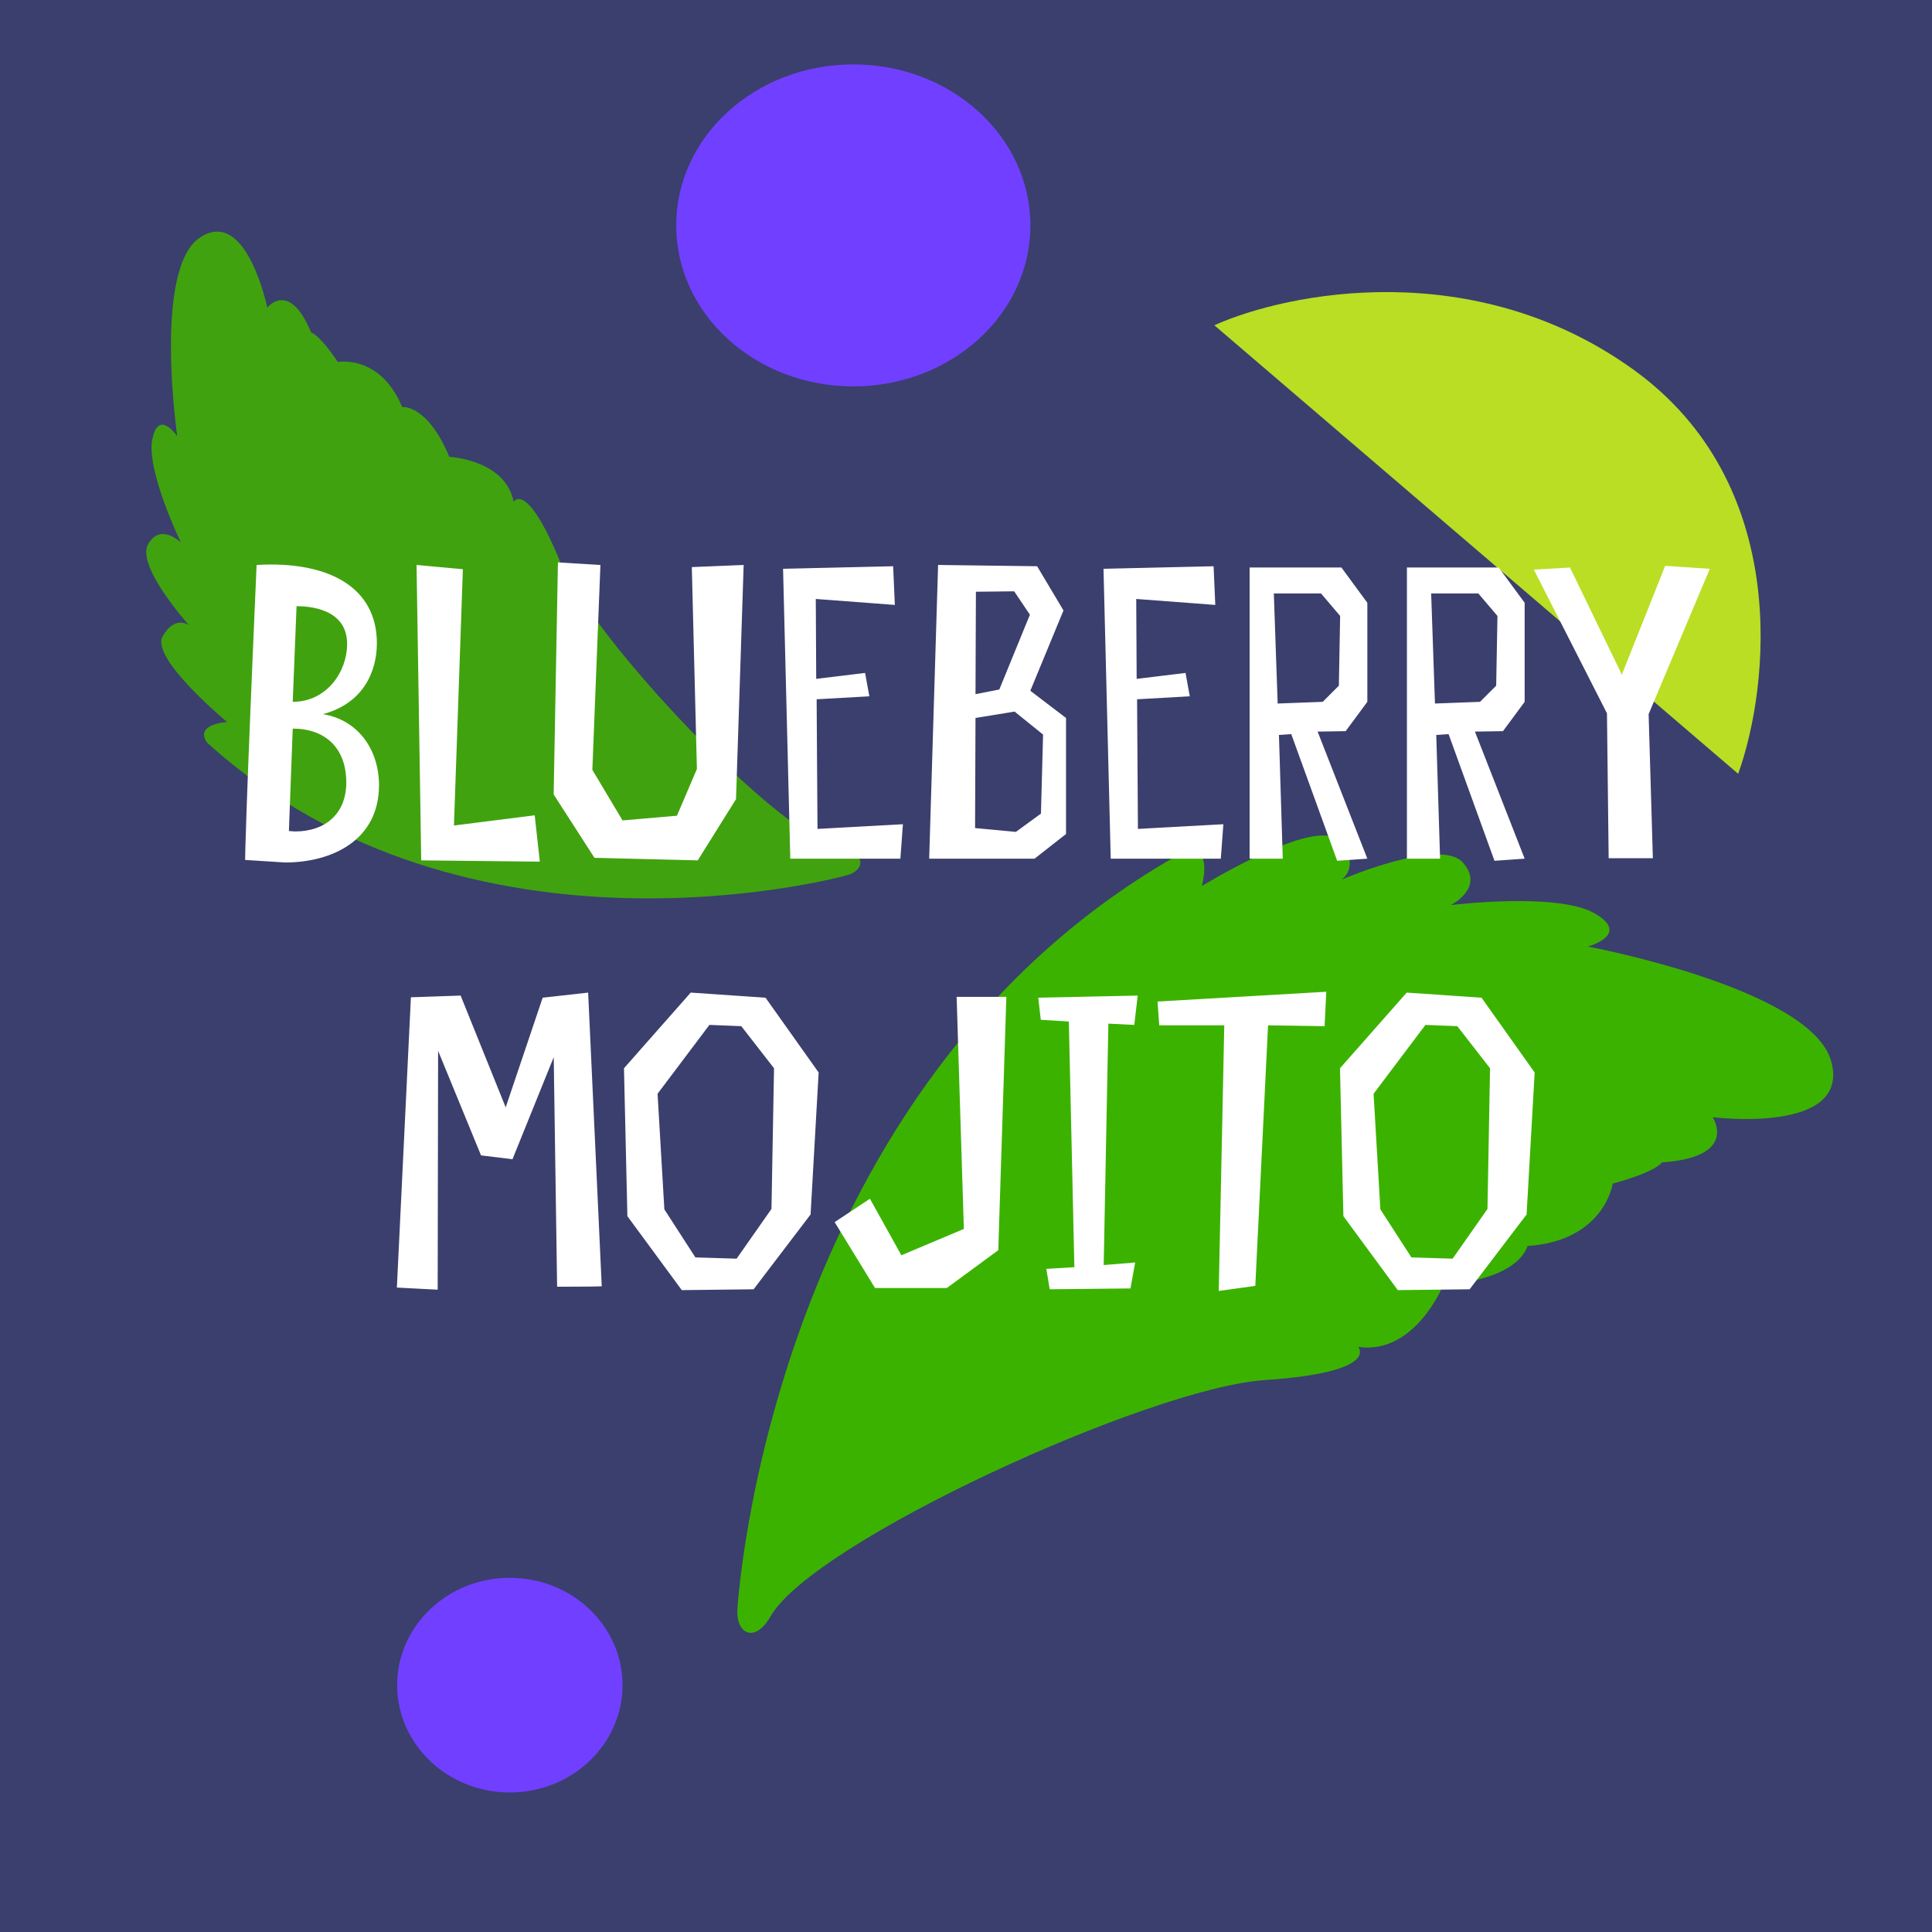 <svg width="180" height="180" viewBox="0 0 180 180" fill="none" xmlns="http://www.w3.org/2000/svg">
<rect x="0" y="0" width="180" height="180" fill="#333333" stroke="none"/>
<g clip-path="url(#clip0_874_2286)">
<rect width="180" height="180" fill="#3A3F6D"/>
<path d="M68.699 149.955C68.699 149.955 71.507 100.842 110.364 79.322C113.094 78.582 111.972 82.55 111.972 82.55C111.972 82.55 122.649 75.993 124.754 78.353C126.859 80.713 124.996 81.951 124.996 81.951C124.996 81.951 134.181 77.996 136.286 80.356C138.391 82.716 135.163 84.324 135.163 84.324C135.163 84.324 145.088 83.099 148.558 85.09C152.028 87.08 147.933 88.189 147.933 88.189C147.933 88.189 168.764 92.068 170.614 98.893C172.463 105.718 159.566 104.085 159.566 104.085C159.566 104.085 162.041 107.81 154.846 108.294C154.846 108.294 154.349 109.162 150.254 110.271C150.254 110.271 149.501 115.604 142.306 116.088C142.306 116.088 141.681 119.188 134.486 119.673C134.486 119.673 131.871 126.242 126.539 125.489C126.539 125.489 128.643 127.849 117.851 128.576C107.059 129.303 75.779 143.641 71.799 150.58C70.306 153.182 68.571 152.187 68.699 149.955Z" fill="#3CB200"/>
<path d="M78.893 81.551C78.893 81.551 43.702 91.334 19.276 69.174C18.102 67.433 21.16 67.272 21.16 67.272C21.16 67.272 13.995 61.337 15.15 59.293C16.305 57.248 17.621 58.261 17.621 58.261C17.621 58.261 12.643 52.752 13.798 50.708C14.953 48.664 16.855 50.547 16.855 50.547C16.855 50.547 13.619 43.865 14.187 40.95C14.755 38.035 16.515 40.647 16.515 40.647C16.515 40.647 14.255 25.077 18.609 22.144C22.963 19.21 24.902 28.666 24.902 28.666C24.902 28.666 26.928 26.035 28.991 30.976C28.991 30.976 29.72 31.118 31.48 33.73C31.48 33.73 35.408 32.983 37.471 37.924C37.471 37.924 39.799 37.621 41.862 42.562C41.862 42.562 47.105 42.828 47.852 46.755C47.852 46.755 49.008 44.711 52.102 52.122C55.196 59.534 72.76 78.087 78.59 79.223C80.777 79.649 80.493 81.107 78.893 81.551Z" fill="#41A20F"/>
<path d="M113.138 30.304L161.943 72.095C164.855 63.977 166.976 45.077 152.159 34.42C137.343 23.763 119.972 27.236 113.138 30.304Z" fill="#B9DE24"/>
<path d="M27.629 56.478C29.767 56.478 32.341 57.19 32.341 60.002C32.341 62.576 30.441 65.388 27.273 65.388L27.629 56.478ZM23.907 52.636C22.877 76.198 22.837 79.802 22.837 80.119L26.56 80.356C30.916 80.356 35.311 78.297 35.311 73.149C35.311 69.942 33.45 67.09 30.084 66.536C33.806 65.546 35.113 62.616 35.113 59.923C35.113 54.735 30.639 52.24 23.907 52.636ZM27.273 67.882C30.242 67.882 32.262 69.625 32.262 72.912C32.262 75.763 30.361 77.466 27.471 77.466C27.312 77.466 27.114 77.426 26.916 77.426L27.273 67.882ZM49.818 75.961L42.294 76.911L43.125 53.032L38.809 52.636L39.244 80.158L50.293 80.277L49.818 75.961ZM64.929 71.644L63.068 76L57.999 76.436L55.188 71.724L55.94 52.636L51.98 52.399L51.584 74.02L55.386 79.921L65.008 80.158L68.573 74.456L69.285 52.636L64.454 52.834L64.929 71.644ZM83.212 52.755L72.956 52.993L73.629 80H83.886L84.123 76.792L76.164 77.228L76.084 65.15L80.995 64.873L80.599 62.695L76.045 63.249L76.005 55.804L83.371 56.359L83.212 52.755ZM87.4 52.636L86.569 80H96.389L99.32 77.703V66.892L95.993 64.358L99.082 56.874L96.627 52.755L87.4 52.636ZM97.181 68.437L96.983 75.802L94.647 77.505L90.845 77.149L90.885 66.892L94.528 66.298L97.181 68.437ZM93.103 64.239L90.885 64.675L90.924 55.131L94.489 55.092L95.954 57.27L93.103 64.239ZM113.067 52.755L102.811 52.993L103.484 80H113.74L113.978 76.792L106.018 77.228L105.939 65.15L110.85 64.873L110.454 62.695L105.9 63.249L105.86 55.804L113.226 56.359L113.067 52.755ZM120.304 68.397L124.581 80.198L127.392 80L122.759 68.16L125.373 68.12L127.392 65.388V56.161L124.977 52.874H116.423V80H119.512L119.156 68.476L120.304 68.397ZM118.68 55.29H123.076L124.858 57.388L124.739 63.883L123.234 65.388L119.037 65.546L118.68 55.29ZM134.961 68.397L139.237 80.198L142.049 80L137.416 68.16L140.029 68.12L142.049 65.388V56.161L139.633 52.874L131.08 52.874V80H134.169L133.812 68.476L134.961 68.397ZM133.337 55.29H137.733L139.515 57.388L139.396 63.883L137.891 65.388L133.693 65.546L133.337 55.29ZM155.142 52.716L151.103 62.853L146.272 52.874L142.906 53.072L149.717 66.457L149.875 79.96H153.994L153.598 66.536L159.3 52.993L155.142 52.716ZM54.796 92.478L50.559 92.953L47.114 103.17L42.916 92.755L38.283 92.914L36.976 119.96L40.778 120.158L40.817 97.903L44.817 107.645L47.747 108.001L51.589 98.497L51.905 119.881C51.905 119.881 55.43 119.881 56.063 119.842L54.796 92.478ZM76.272 99.923L71.322 92.953L64.353 92.478L58.135 99.527L58.452 113.308L63.521 120.198L70.213 120.119L75.52 113.149L76.272 99.923ZM71.876 112.634L68.629 117.268L64.788 117.149L61.897 112.674L61.264 101.903L66.095 95.488L69.065 95.606L72.114 99.527L71.876 112.634ZM89.8 114.496L83.979 116.951L81.049 111.684L77.762 113.862L81.524 120H88.216L93.008 116.476L93.76 92.874H89.127L89.8 114.496ZM105.68 95.488L105.997 92.755L96.731 92.953L96.968 95.012L99.582 95.171L100.097 118.06L97.483 118.218L97.8 120.119L105.324 120.04L105.76 117.624L102.829 117.862L103.265 95.369L105.68 95.488ZM123.567 92.399L107.846 93.31L108.004 95.527H114.063L113.548 120.277L116.954 119.802L118.142 95.527L123.409 95.606L123.567 92.399ZM142.981 99.923L138.031 92.953L131.061 92.478L124.844 99.527L125.161 113.308L130.23 120.198L136.922 120.119L142.229 113.149L142.981 99.923ZM138.585 112.634L135.338 117.268L131.497 117.149L128.606 112.674L127.973 101.903L132.804 95.488L135.774 95.606L138.823 99.527L138.585 112.634Z" fill="white"/>
<path d="M96 21C96 29.284 88.613 36 79.5 36C70.387 36 63 29.284 63 21C63 12.716 70.387 6 79.5 6C88.613 6 96 12.716 96 21Z" fill="#713FFF"/>
<path d="M58 157C58 162.523 53.299 167 47.5 167C41.701 167 37 162.523 37 157C37 151.477 41.701 147 47.5 147C53.299 147 58 151.477 58 157Z" fill="#713FFF"/>
</g>
<defs>
<clipPath id="clip0_874_2286">
<rect width="180" height="180" fill="white"/>
</clipPath>
</defs>
</svg>
